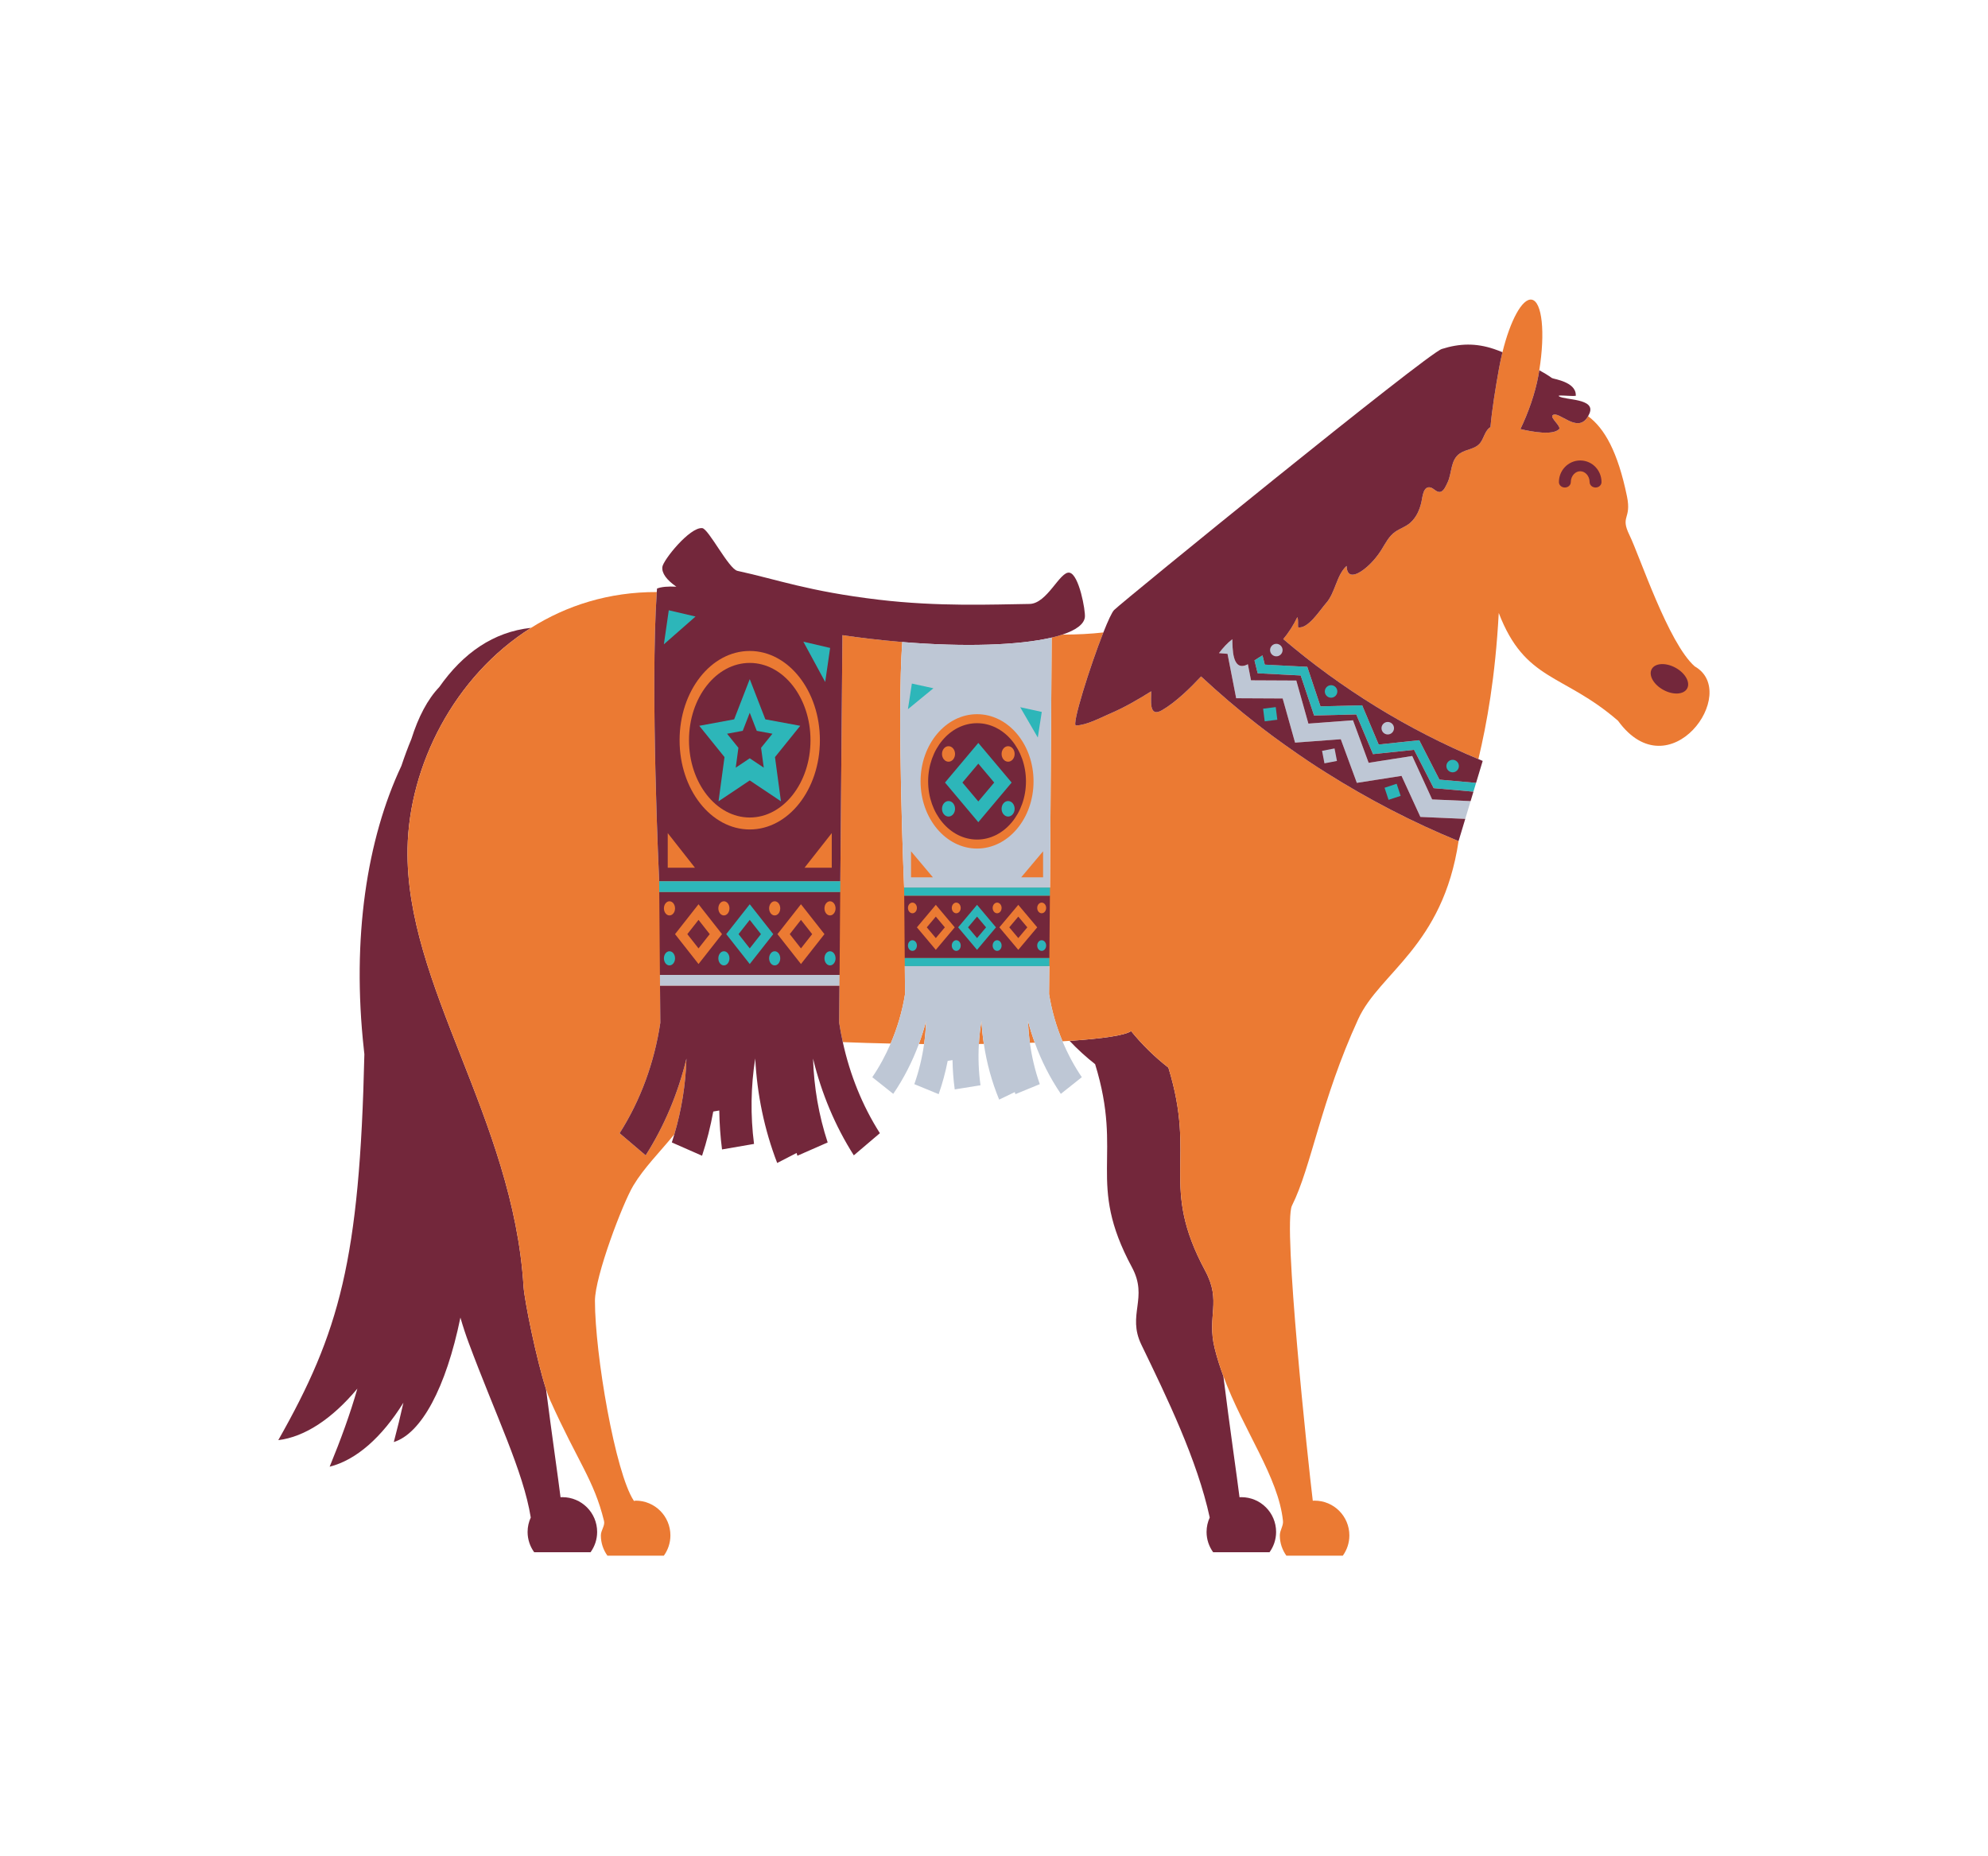 <?xml version="1.0" encoding="utf-8"?>
<!-- Generator: Adobe Illustrator 27.5.0, SVG Export Plug-In . SVG Version: 6.00 Build 0)  -->
<svg version="1.1" id="Capa_2" xmlns="http://www.w3.org/2000/svg" xmlns:xlink="http://www.w3.org/1999/xlink" x="0px" y="0px"
	 viewBox="0 0 2196 2050" style="enable-background:new 0 0 2196 2050;" xml:space="preserve">
<g>
	<g>
		<path style="fill:#73273B;" d="M1331.313,1403.727c-50.934-94.664-9.105-122.035-40.68-224.391
			c-15.109-11.777-28.969-25.293-41.18-40.363c-6.902,4.851-32.422,8.406-67.984,10.781c8.801,9.289,18.211,17.926,28.227,25.738
			c31.574,102.352-10.254,129.723,40.684,224.387c18.395,34.191-5.711,52.191,10.426,85.551
			c28.078,58.031,61.734,127.277,75.492,190.848c-2.227,4.859-3.496,10.242-3.496,15.93c0,8.375,2.715,16.102,7.262,22.41h62.305
			c4.543-6.309,7.25-14.035,7.25-22.41c0-21.211-17.191-38.406-38.402-38.406c-0.688,0-1.352,0.063-2.008,0.098
			c-2.68-21.844-10.879-77.727-17.844-133.758c-3.699-10.008-7.02-20.266-9.621-30.863
			C1332.902,1453.285,1349.711,1437.922,1331.313,1403.727z"/>
		<path style="fill:#73273B;" d="M450.18,937.336c1.621-91.793,51.773-190.547,136.453-243.82
			c-41.527,4.465-75.008,27.824-101.426,65.453c-12.906,13.508-23.086,32.93-30.773,57.332c-3.941,9.477-7.617,19.391-11.07,29.734
			c-37.961,80.586-55.031,190.078-41.414,313.402c0.203,1.723,0.363,3.355,0.543,5.066c-5.18,227.82-27.598,307.203-95.098,426.316
			c29.188-3.535,59.453-23.512,87.367-56.91c-7.957,27.898-18.117,55.758-30.617,86.242c29.328-7.398,57.563-32.246,81.469-70.691
			c-3.113,14.066-6.645,28.426-10.605,43.469c30.379-9.5,57.625-59.816,73.566-137.477c2.855,9.906,6.043,19.477,8.992,27.414
			c29.629,79.738,60.586,142.336,68.723,193.41c-2.223,4.859-3.496,10.242-3.496,15.93c0,8.375,2.715,16.102,7.262,22.41h62.297
			c4.551-6.309,7.262-14.035,7.262-22.41c0-21.211-17.195-38.406-38.406-38.406c-0.691,0-1.348,0.063-2.023,0.098
			c-2.441-19.98-9.512-68.457-16.031-119.457c-10.594-32.738-23.887-98.004-24.828-113.305
			C566.922,1235.043,447.512,1088.754,450.18,937.336z"/>
		<g>
			<path style="fill:#EB7A33;" d="M1872.027,736.094c-29.273-25.844-60.637-121.609-72.102-145.07
				c-10.527-21.555,2.547-17.094-2.73-42.746c-10.133-49.25-24.805-75.164-42.934-88.547c-11.441,20.328-32.141-6.434-39.086-1.117
				c-3.535,2.711,10.203,12.637,6.887,15.637c-7.375,6.668-28.609,2.938-42.574-0.289c8.531-17.598,16.324-39.426,19.941-59.492
				c0.332-1.852,0.617-3.672,0.91-5.5c6.684-41.492,3.184-75.879-8.328-77.953c-10.371-1.863-23.77,23.023-32.348,58.023
				c-1.383,5.633-2.648,11.496-3.746,17.582c-3.863,21.414-7.832,45.668-9.504,65.164c-0.691,0.449-1.387,0.891-2.008,1.488
				c-4.402,4.25-5.516,10.969-9.152,15.762c-5.621,7.391-15.273,6.879-22.527,11.746c-10.867,7.281-8.652,22.094-13.918,32.617
				c-1.531,3.074-3.793,8.859-7.488,9.852c-4.402,1.184-7.375-3.965-11.285-4.816c-7.988-1.746-8.695,10.609-9.824,15.75
				c-1.969,8.891-5.645,17.473-12.68,23.535c-4.785,4.121-10.816,5.981-16.012,9.492c-7.332,4.965-10.879,12.652-15.457,19.93
				c-5.348,8.492-11.902,16.133-19.941,22.184c-7.984,6-18.336,10-18.602-4.199c-11.238,9.988-12.391,29.652-22.832,41.262
				c-6.188,6.894-19.926,28.969-30.84,26.5c-0.289-3.613,0.543-8.066-0.781-11.18c-4.09,8.551-9.395,16.914-15.535,24.254
				c64.473,54.941,137.512,99.988,215.551,132.563c9.289-39.203,18.637-90.027,22.48-161.445
				c29.18,75.98,70.832,66.363,131.727,119.07C1844.094,874.488,1922.867,764.863,1872.027,736.094z"/>
			<path style="fill:#EB7A33;" d="M1446.191,841.434c-4.469-2.977-8.891-6.019-13.301-9.059c-4.391-3.031-8.754-6.086-13.098-9.184
				c-4.359-3.113-8.727-6.231-13.039-9.414c-5.98-4.418-11.871-8.922-17.734-13.48c-21.566-16.738-42.281-34.523-62.266-53.082
				c-12.184,12.961-27.637,28.227-43.109,37.277c-15.117,8.84-11.82-11.563-12.016-20.863c-14.801,9.316-29.832,17.98-45.938,24.875
				c-10.688,4.574-25.262,12.559-37.172,12.879c-5.105,0.141,15.496-65.344,30.281-102.754c-13.758,1.563-28.863,2.332-45.352,2.394
				c-3.574,1.176-7.488,2.27-11.738,3.273l-1.871,276.141H998.727c0,0-8.105-189.453-2.07-271.238
				c-12.313-1.02-24.91-2.273-37.734-3.801c-9.621-1.144-19.074-2.41-28.363-3.769l-2.305,271.875H728.141
				c0,0-10.035-211.414-2.644-319.516c-52.828-0.168-99.547,14.789-138.863,39.527c-84.68,53.273-134.832,152.027-136.453,243.82
				c-2.668,151.418,116.742,297.707,128.144,483.801c0.941,15.301,14.234,80.566,24.828,113.305
				c1.606,4.93,3.137,9.145,4.567,12.316c30.68,68.348,48.375,87.965,59.508,133.359c1.27,5.195-3.496,10.246-3.496,15.934
				c0,8.375,2.715,16.102,7.262,22.414h62.297c4.551-6.313,7.262-14.039,7.262-22.414c0-21.211-17.195-38.41-38.406-38.41
				c-0.691,0-1.648,0.668-2.023,0.102c-20.523-30.957-42.93-161.867-42.93-220.848c0-26.973,30.594-107.684,42.457-127.375
				c11.809-19.613,28.203-35.762,45.242-56.516c8.031-27.117,12.52-55.297,13.371-83.637
				c-9.246,38.219-24.406,74.469-45.039,106.867c-9.586-8.16-19.184-16.316-28.781-24.477
				c23.117-36.281,38.383-78.086,44.961-121.965l-0.344-41.039h198.254l-0.328,41.039c1.074,7.188,2.473,14.293,4.008,21.352
				c16.887,0.688,34.668,1.223,52.832,1.598c7.488-17.398,12.887-35.754,15.918-54.66l-0.258-30.898h159.598l-0.266,30.898
				c2.883,18.004,7.922,35.512,14.855,52.164c2.648-0.16,5.246-0.32,7.797-0.492c35.563-2.375,61.082-5.93,67.984-10.781
				c12.211,15.07,26.07,28.586,41.18,40.363c31.574,102.355-10.254,129.727,40.68,224.391c18.398,34.195,1.59,49.559,10.43,85.551
				c2.602,10.598,5.922,20.855,9.621,30.863c22.402,60.551,60.789,111.207,65.867,159.977c0.559,5.324-3.492,10.246-3.492,15.934
				c0,8.375,2.711,16.102,7.262,22.414h62.301c4.543-6.313,7.254-14.039,7.254-22.414c0-21.211-17.191-38.41-38.402-38.41
				c-0.688,0-1.352,0.066-2.008,0.102c-4.949-40.355-33.285-305.438-22.988-325.996c21.59-43.09,31.652-115.523,73.227-206.129
				c23.52-51.269,93.457-80.406,110.793-196.516c-50.785-20.824-99.77-46.227-146.281-75.602
				C1458.621,849.535,1452.379,845.535,1446.191,841.434z"/>
			<path style="fill:#EB7A33;" d="M1081.289,1153.207c1.836-0.02,3.664-0.039,5.484-0.066c-1.262-8.43-2.168-16.918-2.621-25.445
				C1082.73,1136.121,1081.781,1144.645,1081.289,1153.207z"/>
			<path style="fill:#EB7A33;" d="M1020.762,1153.285c1.195-8.43,1.945-16.91,2.219-25.418c-2.231,8.609-4.934,17.059-8,25.359
				C1016.906,1153.246,1018.832,1153.27,1020.762,1153.285z"/>
			<path style="fill:#EB7A33;" d="M1137.629,1151.934c1.816-0.066,3.602-0.137,5.391-0.207c-2.832-7.816-5.344-15.77-7.438-23.859
				C1135.84,1135.922,1136.539,1143.949,1137.629,1151.934z"/>
		</g>
		<path style="fill:#73273B;" d="M926.984,1129.793l0.328-41.039H729.059l0.344,41.039c-6.578,43.879-21.844,85.684-44.961,121.965
			c9.598,8.16,19.195,16.316,28.781,24.477c20.633-32.398,35.793-68.648,45.039-106.867c-0.852,28.34-5.34,56.52-13.371,83.637
			c-0.894,3.008-1.793,6.008-2.769,8.984c11.125,4.895,22.269,9.781,33.398,14.664c5.246-15.953,9.336-32.281,12.375-48.813
			c2.215-0.383,4.426-0.766,6.629-1.148c0.207,14.34,1.211,28.703,3.039,43.012c11.793-2.027,23.582-4.059,35.363-6.094
			c-4.078-31.574-3.566-63.48,1.332-94.465c1.977,39.617,10.086,78.773,24.25,115.508c7.141-3.672,14.277-7.355,21.418-11.031
			c0.32,1.008,0.605,2.027,0.934,3.031c11.145-4.883,22.27-9.77,33.41-14.664c-9.816-29.84-15.207-61.145-16.137-92.621
			c9.238,38.219,24.387,74.469,45.023,106.867c9.598-8.16,19.184-16.316,28.789-24.477c-19.336-30.336-33.09-64.566-40.953-100.613
			C929.457,1144.086,928.059,1136.98,926.984,1129.793z"/>
		<path style="fill:#73273B;" d="M728.141,973.504h200.113l2.305-271.875c9.289,1.359,18.742,2.625,28.363,3.769
			c12.824,1.527,25.422,2.781,37.734,3.801c69.078,5.719,128.863,3.617,165.055-4.902c4.25-1.004,8.164-2.098,11.738-3.273
			c15.09-4.961,24-11.449,24.934-19.305c0.828-6.922-6.414-47.133-16.984-49.121c-10.582-1.981-24.48,34.262-44.168,34.531
			c-41.438,0.57-100.563,3.172-166.676-4.691c-77.586-9.219-112.137-22.371-155.926-31.848
			c-9.711-2.102-31.938-46.563-38.934-47.211c-13.836-1.293-43.141,35.352-44.023,42.855c-0.832,6.984,4.719,14.398,15.449,21.832
			c-9.098-0.461-16.516,0.09-21.352,2.066c-0.09,1.266-0.18,2.559-0.273,3.855C718.105,762.09,728.141,973.504,728.141,973.504z"/>
		<path style="fill:#2DB6B9;" d="M1590.035,861.195l-22.281-43.523l-44.824,4.73l-18.246-43.313l-46.039,1.152l-14.59-43.676
			l-46.938-2.402l-2.535-10.219c-2.938,1.617-5.879,3.617-8.844,5.547l3.512,14.211l47.535,2.434l14.781,44.223l46.594-1.18
			l18.5,43.867l45.355-4.781l21.672,42.336l40.348,3.574l3.57,0.313c0.816-2.703,1.621-5.406,2.434-8.109
			c0.164-0.527,0.328-1.063,0.48-1.598L1590.035,861.195z"/>
		<g>
			<path style="fill:#BEC7D5;" d="M1158.816,1098.082l0.266-30.898H999.484l0.258,30.898c-3.031,18.906-8.43,37.262-15.918,54.66
				c-5.586,12.996-12.316,25.465-20.273,37.148c7.719,6.137,15.449,12.281,23.168,18.418c11.648-17.086,21.07-35.625,28.262-55.082
				c3.066-8.301,5.769-16.75,8-25.359c-0.274,8.508-1.024,16.988-2.219,25.418c-2.129,15.047-5.715,29.898-10.777,44.297
				c8.969,3.691,17.938,7.367,26.895,11.051c4.227-12.02,7.512-24.309,9.961-36.75c1.777-0.281,3.555-0.582,5.332-0.863
				c0.168,10.797,0.977,21.605,2.449,32.371c9.496-1.523,18.98-3.055,28.465-4.578c-2.102-15.184-2.672-30.461-1.797-45.605
				c0.492-8.563,1.441-17.086,2.863-25.512c0.453,8.527,1.359,17.016,2.621,25.445c3.156,21.07,8.766,41.758,16.926,61.508
				c5.734-2.77,11.488-5.539,17.238-8.301c0.25,0.754,0.477,1.527,0.746,2.285c8.969-3.684,17.934-7.359,26.898-11.051
				c-5.219-14.832-8.852-30.137-10.953-45.648c-1.09-7.984-1.789-16.012-2.047-24.066c2.094,8.09,4.605,16.043,7.438,23.859
				c7.258,20.004,16.875,39.059,28.813,56.582c7.746-6.137,15.457-12.281,23.176-18.418c-8.461-12.43-15.551-25.746-21.336-39.645
				C1166.738,1133.594,1161.699,1116.086,1158.816,1098.082z"/>
			<path style="fill:#BEC7D5;" d="M1159.84,980.438l1.871-276.141c-36.191,8.52-95.977,10.621-165.055,4.902
				c-6.035,81.785,2.07,271.238,2.07,271.238H1159.84z"/>
			<path style="fill:#BEC7D5;" d="M1621.211,884.781l-39.23-1.715l-22.004-47.981l-48.152,7.535l-17.277-46.969l-49.262,3.656
				l-13.352-47.559l-50.047-0.242l-3.461-17.793c-0.484,0.238-0.969,0.535-1.457,0.75c-16.082,6.969-15.406-18.832-15.703-28.371
				c-5.664,4.242-10.371,9.621-14.762,15.352l9.445,0.781l9.566,49.063l51.348,0.25l13.699,48.773l50.516-3.738l17.734,48.188
				l49.363-7.727l20.816,45.348l49.574,2.164c1.969-6.543,3.934-13.086,5.91-19.625L1621.211,884.781z"/>
		</g>
		<path style="fill:#73273B;" d="M1679.488,473.961c13.965,3.227,35.199,6.957,42.574,0.289c3.316-3-10.422-12.926-6.887-15.637
			c6.945-5.316,27.645,21.445,39.086,1.117c0.531-0.938,1.043-1.938,1.527-3.082c7.148-16.844-27.398-14.512-33.727-18.91
			c-3.398-2.355,21.652,1.297,18.598-1.379c0-14.789-24.742-17.613-26.34-18.77c-4.371-3.152-9.145-5.969-13.98-8.621
			c-0.293,1.828-0.578,3.648-0.91,5.5C1695.813,434.535,1688.02,456.363,1679.488,473.961z"/>
	</g>
	<polygon style="fill:#73273B;" points="927.402,1076.902 928.141,985.352 728.23,985.352 728.969,1076.902 	"/>
	<polygon style="fill:#BEC7D5;" points="729.059,1088.754 927.313,1088.754 927.402,1076.902 728.969,1076.902 	"/>
	<polygon style="fill:#2DB6B9;" points="728.23,985.352 928.141,985.352 928.254,973.504 728.141,973.504 	"/>
	<polygon style="fill:#EB7A33;" points="797.563,1031.867 771.613,1064.887 745.664,1031.867 771.613,998.848 	"/>
	<polygon style="fill:#73273B;" points="759.234,1031.867 771.613,1016.113 783.992,1031.867 771.613,1047.617 	"/>
	<polygon style="fill:#2DB6B9;" points="854.148,1031.867 828.191,1064.887 802.234,1031.867 828.191,998.848 	"/>
	<polygon style="fill:#73273B;" points="815.82,1031.867 828.191,1016.113 840.574,1031.867 828.191,1047.617 	"/>
	<polygon style="fill:#EB7A33;" points="910.719,1031.867 884.762,1064.887 858.809,1031.867 884.762,998.848 	"/>
	<polygon style="fill:#73273B;" points="872.387,1031.867 884.762,1016.113 897.144,1031.867 884.762,1047.617 	"/>
	<path style="fill:#EB7A33;" d="M922.988,1003.394c0,4.313-2.746,7.809-6.137,7.809c-3.379,0-6.133-3.496-6.133-7.809
		s2.754-7.813,6.133-7.813C920.242,995.582,922.988,999.082,922.988,1003.394z"/>
	<path style="fill:#EB7A33;" d="M745.664,1003.394c0,4.313-2.746,7.809-6.145,7.809c-3.391,0-6.133-3.496-6.133-7.809
		s2.742-7.813,6.133-7.813C742.918,995.582,745.664,999.082,745.664,1003.394z"/>
	<path style="fill:#EB7A33;" d="M861.875,1003.394c0,4.313-2.742,7.809-6.141,7.809c-3.395,0-6.137-3.496-6.137-7.809
		s2.742-7.813,6.137-7.813C859.133,995.582,861.875,999.082,861.875,1003.394z"/>
	<path style="fill:#EB7A33;" d="M805.777,1003.394c0,4.313-2.73,7.809-6.137,7.809c-3.379,0-6.133-3.496-6.133-7.809
		s2.754-7.813,6.133-7.813C803.047,995.582,805.777,999.082,805.777,1003.394z"/>
	<path style="fill:#2DB6B9;" d="M922.988,1058.594c0,4.309-2.746,7.809-6.137,7.809c-3.379,0-6.133-3.5-6.133-7.809
		c0-4.316,2.754-7.813,6.133-7.813C920.242,1050.781,922.988,1054.277,922.988,1058.594z"/>
	<path style="fill:#2DB6B9;" d="M745.664,1058.594c0,4.309-2.746,7.809-6.145,7.809c-3.391,0-6.133-3.5-6.133-7.809
		c0-4.316,2.742-7.813,6.133-7.813C742.918,1050.781,745.664,1054.277,745.664,1058.594z"/>
	<path style="fill:#2DB6B9;" d="M861.875,1058.594c0,4.309-2.742,7.809-6.141,7.809c-3.395,0-6.137-3.5-6.137-7.809
		c0-4.316,2.742-7.813,6.137-7.813C859.133,1050.781,861.875,1054.277,861.875,1058.594z"/>
	<path style="fill:#2DB6B9;" d="M805.777,1058.594c0,4.309-2.73,7.809-6.137,7.809c-3.379,0-6.133-3.5-6.133-7.809
		c0-4.316,2.754-7.813,6.133-7.813C803.047,1050.781,805.777,1054.277,805.777,1058.594z"/>
	<path style="fill:#EB7A33;" d="M905.676,817.66c0,54.449-34.691,98.59-77.484,98.59c-42.809,0-77.5-44.141-77.5-98.59
		c0-54.453,34.691-98.594,77.5-98.594C870.984,719.066,905.676,763.207,905.676,817.66z"/>
	<path style="fill:#73273B;" d="M895.293,817.66c0,47.152-30.031,85.379-67.102,85.379c-37.059,0-67.109-38.227-67.109-85.379
		c0-47.16,30.051-85.383,67.109-85.383C865.262,732.277,895.293,770.5,895.293,817.66z"/>
	<polygon style="fill:#2DB6B9;" points="828.191,750.188 845.422,794.606 883.953,801.734 856.074,836.305 862.648,885.129 
		828.191,862.078 793.723,885.129 800.309,836.305 772.43,801.734 810.965,794.606 	"/>
	<polygon style="fill:#73273B;" points="828.191,787.344 835.938,807.297 853.246,810.496 840.707,826.035 843.668,847.969 
		828.191,837.613 812.715,847.969 815.664,826.035 803.137,810.496 820.449,807.297 	"/>
	<polygon style="fill:#2DB6B9;" points="768.313,681.027 738.75,674.129 733.328,711.738 	"/>
	<polygon style="fill:#2DB6B9;" points="887.406,708.824 916.98,715.727 911.539,753.34 	"/>
	<polygon style="fill:#EB7A33;" points="767.656,958.496 737.602,958.496 737.602,920.266 	"/>
	<polygon style="fill:#EB7A33;" points="888.727,958.496 918.789,958.496 918.789,920.266 	"/>
	<polygon style="fill:#73273B;" points="1159.152,1058.273 1159.758,989.359 998.816,989.359 999.402,1058.273 	"/>
	<polygon style="fill:#2DB6B9;" points="999.484,1067.184 1159.082,1067.184 1159.152,1058.273 999.402,1058.273 	"/>
	<polygon style="fill:#2DB6B9;" points="998.816,989.359 1159.758,989.359 1159.84,980.438 998.727,980.438 	"/>
	<polygon style="fill:#EB7A33;" points="1054.621,1024.371 1033.727,1049.223 1012.844,1024.363 1033.727,999.512 	"/>
	<polygon style="fill:#73273B;" points="1023.762,1024.363 1033.727,1012.512 1043.703,1024.371 1033.727,1036.219 	"/>
	<polygon style="fill:#2DB6B9;" points="1100.184,1024.371 1079.273,1049.223 1058.383,1024.363 1079.273,999.512 	"/>
	<polygon style="fill:#73273B;" points="1069.32,1024.363 1079.273,1012.512 1089.246,1024.371 1079.273,1036.219 	"/>
	<polygon style="fill:#EB7A33;" points="1145.734,1024.371 1124.828,1049.223 1103.93,1024.363 1124.828,999.512 	"/>
	<polygon style="fill:#73273B;" points="1114.871,1024.363 1124.828,1012.512 1134.793,1024.371 1124.828,1036.219 	"/>
	<path style="fill:#EB7A33;" d="M1155.605,1002.938c0,3.246-2.211,5.875-4.945,5.875c-2.723,0-4.926-2.629-4.926-5.875
		c0-3.25,2.203-5.883,4.926-5.883C1153.395,997.055,1155.605,999.688,1155.605,1002.938z"/>
	<path style="fill:#EB7A33;" d="M1012.844,1002.938c0,3.246-2.215,5.875-4.949,5.875c-2.738,0-4.938-2.629-4.938-5.875
		c0-3.25,2.199-5.883,4.938-5.883C1010.629,997.055,1012.844,999.688,1012.844,1002.938z"/>
	<path style="fill:#EB7A33;" d="M1106.402,1002.938c0,3.246-2.215,5.875-4.953,5.875c-2.734,0-4.93-2.629-4.93-5.875
		c0-3.25,2.195-5.883,4.93-5.883C1104.188,997.055,1106.402,999.688,1106.402,1002.938z"/>
	<path style="fill:#EB7A33;" d="M1061.234,1002.938c0,3.246-2.195,5.875-4.93,5.875c-2.73,0-4.941-2.629-4.941-5.875
		c0-3.25,2.211-5.883,4.941-5.883C1059.039,997.055,1061.234,999.688,1061.234,1002.938z"/>
	<path style="fill:#2DB6B9;" d="M1155.605,1044.484c0,3.242-2.211,5.879-4.945,5.879c-2.723,0-4.926-2.637-4.926-5.879
		c0-3.25,2.203-5.879,4.926-5.879C1153.395,1038.605,1155.605,1041.234,1155.605,1044.484z"/>
	<path style="fill:#2DB6B9;" d="M1012.844,1044.484c0,3.242-2.215,5.879-4.949,5.879c-2.738,0-4.938-2.637-4.938-5.879
		c0-3.25,2.199-5.879,4.938-5.879C1010.629,1038.605,1012.844,1041.234,1012.844,1044.484z"/>
	<path style="fill:#2DB6B9;" d="M1106.402,1044.484c0,3.242-2.215,5.879-4.953,5.879c-2.734,0-4.93-2.637-4.93-5.879
		c0-3.25,2.195-5.879,4.93-5.879C1104.188,1038.605,1106.402,1041.234,1106.402,1044.484z"/>
	<path style="fill:#2DB6B9;" d="M1061.234,1044.484c0,3.242-2.195,5.879-4.93,5.879c-2.73,0-4.941-2.637-4.941-5.879
		c0-3.25,2.211-5.879,4.941-5.879C1059.039,1038.605,1061.234,1041.234,1061.234,1044.484z"/>
	<path style="fill:#EB7A33;" d="M1141.668,863.129c0,40.984-27.934,74.207-62.395,74.207c-34.441,0-62.387-33.223-62.387-74.207
		c0-40.992,27.945-74.215,62.387-74.215C1113.734,788.914,1141.668,822.137,1141.668,863.129z"/>
	<path style="fill:#73273B;" d="M1133.309,863.129c0,35.492-24.195,64.262-54.035,64.262c-29.832,0-54.02-28.77-54.02-64.262
		c0-35.5,24.188-64.27,54.02-64.27C1109.113,798.859,1133.309,827.629,1133.309,863.129z"/>
	<polygon style="fill:#2DB6B9;" points="1031.074,760.277 1007.281,755.086 1002.918,783.394 	"/>
	<polygon style="fill:#2DB6B9;" points="1126.949,781.203 1150.762,786.398 1146.379,814.707 	"/>
	<polygon style="fill:#EB7A33;" points="1030.539,969.137 1006.348,969.137 1006.348,940.363 	"/>
	<polygon style="fill:#EB7A33;" points="1128.012,969.137 1152.219,969.137 1152.219,940.363 	"/>
	<path style="fill:#73273B;" d="M1650.199,385.492c-19.781-6.621-37.773-6.277-57.598,0.023
		c-16.297,5.18-351.508,278.133-361.863,288.258c-2.418,2.371-6.832,11.957-11.938,24.856
		c-14.785,37.41-35.387,102.894-30.281,102.754c11.91-0.32,26.484-8.305,37.172-12.879c16.105-6.895,31.137-15.559,45.938-24.875
		c0.195,9.301-3.102,29.703,12.016,20.863c15.473-9.051,30.926-24.316,43.109-37.277c19.984,18.559,40.699,36.344,62.266,53.082
		c5.863,4.559,11.754,9.063,17.734,13.48c4.313,3.184,8.68,6.301,13.039,9.414c4.344,3.098,8.707,6.152,13.098,9.184
		c4.41,3.039,8.832,6.082,13.301,9.059c6.188,4.102,12.43,8.102,18.703,12.066c46.512,29.375,95.496,54.777,146.281,75.602
		c1.57-5.242,3.148-10.465,4.73-15.699c0.883-2.949,1.77-5.902,2.66-8.855l-49.574-2.164l-20.816-45.348l-49.363,7.727
		l-17.734-48.188l-50.516,3.738l-13.699-48.773l-51.348-0.25l-9.566-49.063l-9.445-0.781c4.391-5.731,9.098-11.109,14.762-15.352
		c0.297,9.539-0.379,35.34,15.703,28.371c0.488-0.215,0.973-0.512,1.457-0.75l0,0l3.461,17.793l50.047,0.242l13.352,47.559
		l49.262-3.656l17.277,46.969l48.152-7.535l22.004,47.981l42.496,1.855c1.047-3.477,2.078-6.957,3.137-10.438l-0.008,0.004
		l-43.918-3.887l-21.672-42.336l-45.355,4.781l-18.5-43.867l-46.594,1.18l-14.781-44.223l-47.535-2.434l-3.512-14.207v-0.004
		c2.965-1.93,5.906-3.93,8.844-5.547l2.535,10.219l46.938,2.402l14.59,43.676l46.039-1.152l18.246,43.313l44.824-4.73l22.281,43.523
		l40.484,3.586c2.441-8.078,4.867-16.164,7.301-24.246c-1.586-0.652-3.156-1.352-4.738-2.012
		c-78.039-32.574-151.078-77.621-215.551-132.563c6.141-7.34,11.445-15.703,15.535-24.254c1.324,3.113,0.492,7.566,0.781,11.18
		c10.914,2.469,24.652-19.606,30.84-26.5c10.441-11.609,11.594-31.273,22.832-41.262c0.266,14.199,10.617,10.199,18.602,4.199
		c8.039-6.051,14.594-13.691,19.941-22.184c4.578-7.277,8.125-14.965,15.457-19.93c5.195-3.512,11.227-5.371,16.012-9.492
		c7.035-6.063,10.711-14.644,12.68-23.535c1.129-5.141,1.836-17.496,9.824-15.75c3.91,0.852,6.883,6,11.285,4.816
		c3.695-0.992,5.957-6.777,7.488-9.852c5.266-10.523,3.051-25.336,13.918-32.617c7.254-4.867,16.906-4.355,22.527-11.746
		c3.637-4.793,4.75-11.512,9.152-15.762c0.621-0.598,1.316-1.039,2.008-1.488c1.672-19.496,5.641-43.75,9.504-65.164
		c1.098-6.086,2.363-11.949,3.746-17.582C1656.57,387.781,1653.441,386.578,1650.199,385.492z"/>
	<path style="fill:#2DB6B9;" d="M1610.281,850.18c2.195-3.121,1.434-7.434-1.699-9.625c-3.125-2.195-7.43-1.434-9.621,1.695
		c-2.191,3.125-1.434,7.426,1.695,9.625C1603.777,854.059,1608.078,853.309,1610.281,850.18z"/>
	<path style="fill:#BEC7D5;" d="M1415.531,722.059c2.191-3.125,1.434-7.434-1.688-9.625c-3.129-2.191-7.438-1.43-9.629,1.684
		c-2.184,3.133-1.426,7.441,1.688,9.629C1409.039,725.945,1413.34,725.188,1415.531,722.059z"/>
	<path style="fill:#BEC7D5;" d="M1538.609,808.363c2.195-3.121,1.438-7.434-1.691-9.621c-3.129-2.195-7.422-1.438-9.625,1.688
		c-2.195,3.133-1.422,7.434,1.688,9.625C1532.109,812.254,1536.422,811.492,1538.609,808.363z"/>
	<path style="fill:#2DB6B9;" d="M1475.996,767.762c2.191-3.121,1.438-7.434-1.68-9.625c-3.133-2.191-7.445-1.434-9.629,1.691
		c-2.203,3.117-1.441,7.43,1.68,9.633C1469.504,771.644,1473.805,770.891,1475.996,767.762z"/>
	<polygon style="fill:#2DB6B9;" points="1547.207,879.125 1542.781,865.766 1529.426,870.176 1533.84,883.531 	"/>
	<polygon style="fill:#2DB6B9;" points="1395.27,782.832 1409.223,781.086 1410.965,795.051 1397.016,796.785 	"/>
	<polygon style="fill:#BEC7D5;" points="1476.855,840.551 1474.184,826.734 1460.367,829.41 1463.027,843.219 	"/>
	<path style="fill:#73273B;" d="M1735.152,532.559c-0.008-3.57,1.387-6.707,3.391-8.82c2.035-2.125,4.453-3.172,7.008-3.184
		c2.57,0.012,4.973,1.059,7.012,3.184c1.996,2.109,3.387,5.246,3.379,8.82c0,3.293,2.941,5.961,6.566,5.961s6.566-2.668,6.566-5.961
		c-0.012-6.34-2.41-12.184-6.547-16.578c-4.102-4.375-10.168-7.348-16.977-7.34c-6.797-0.008-12.867,2.965-16.973,7.34
		c-4.137,4.387-6.551,10.234-6.559,16.578c0,3.293,2.945,5.961,6.566,5.961S1735.152,535.852,1735.152,532.559z"/>
	<path style="fill:#73273B;" d="M1863.68,760.512c-3.695,6.773-15.457,7.473-26.262,1.57c-10.824-5.898-16.602-16.168-12.918-22.93
		c3.699-6.777,15.457-7.484,26.277-1.582C1861.605,743.477,1867.367,753.738,1863.68,760.512z"/>
	<polygon style="fill:#2DB6B9;" points="1117.492,864.43 1080.672,908.207 1043.867,864.422 1080.672,820.652 	"/>
	<polygon style="fill:#73273B;" points="1063.121,864.422 1080.672,843.543 1098.227,864.43 1080.672,885.301 	"/>
	<path style="fill:#EB7A33;" d="M1120.801,832.84c0,4.734-3.223,8.563-7.219,8.563c-3.977,0-7.191-3.828-7.191-8.563
		c0-4.73,3.215-8.574,7.191-8.574C1117.578,824.266,1120.801,828.109,1120.801,832.84z"/>
	<path style="fill:#EB7A33;" d="M1054.961,832.84c0,4.734-3.215,8.563-7.199,8.563c-3.965,0-7.203-3.828-7.203-8.563
		c0-4.73,3.238-8.574,7.203-8.574C1051.746,824.266,1054.961,828.109,1054.961,832.84z"/>
	<path style="fill:#2DB6B9;" d="M1120.801,893.41c0,4.73-3.223,8.57-7.219,8.57c-3.977,0-7.191-3.84-7.191-8.57
		c0-4.731,3.215-8.567,7.191-8.567C1117.578,884.844,1120.801,888.68,1120.801,893.41z"/>
	<path style="fill:#2DB6B9;" d="M1054.961,893.41c0,4.73-3.215,8.57-7.199,8.57c-3.965,0-7.203-3.84-7.203-8.57
		c0-4.731,3.238-8.567,7.203-8.567C1051.746,884.844,1054.961,888.68,1054.961,893.41z"/>
</g>
</svg>
